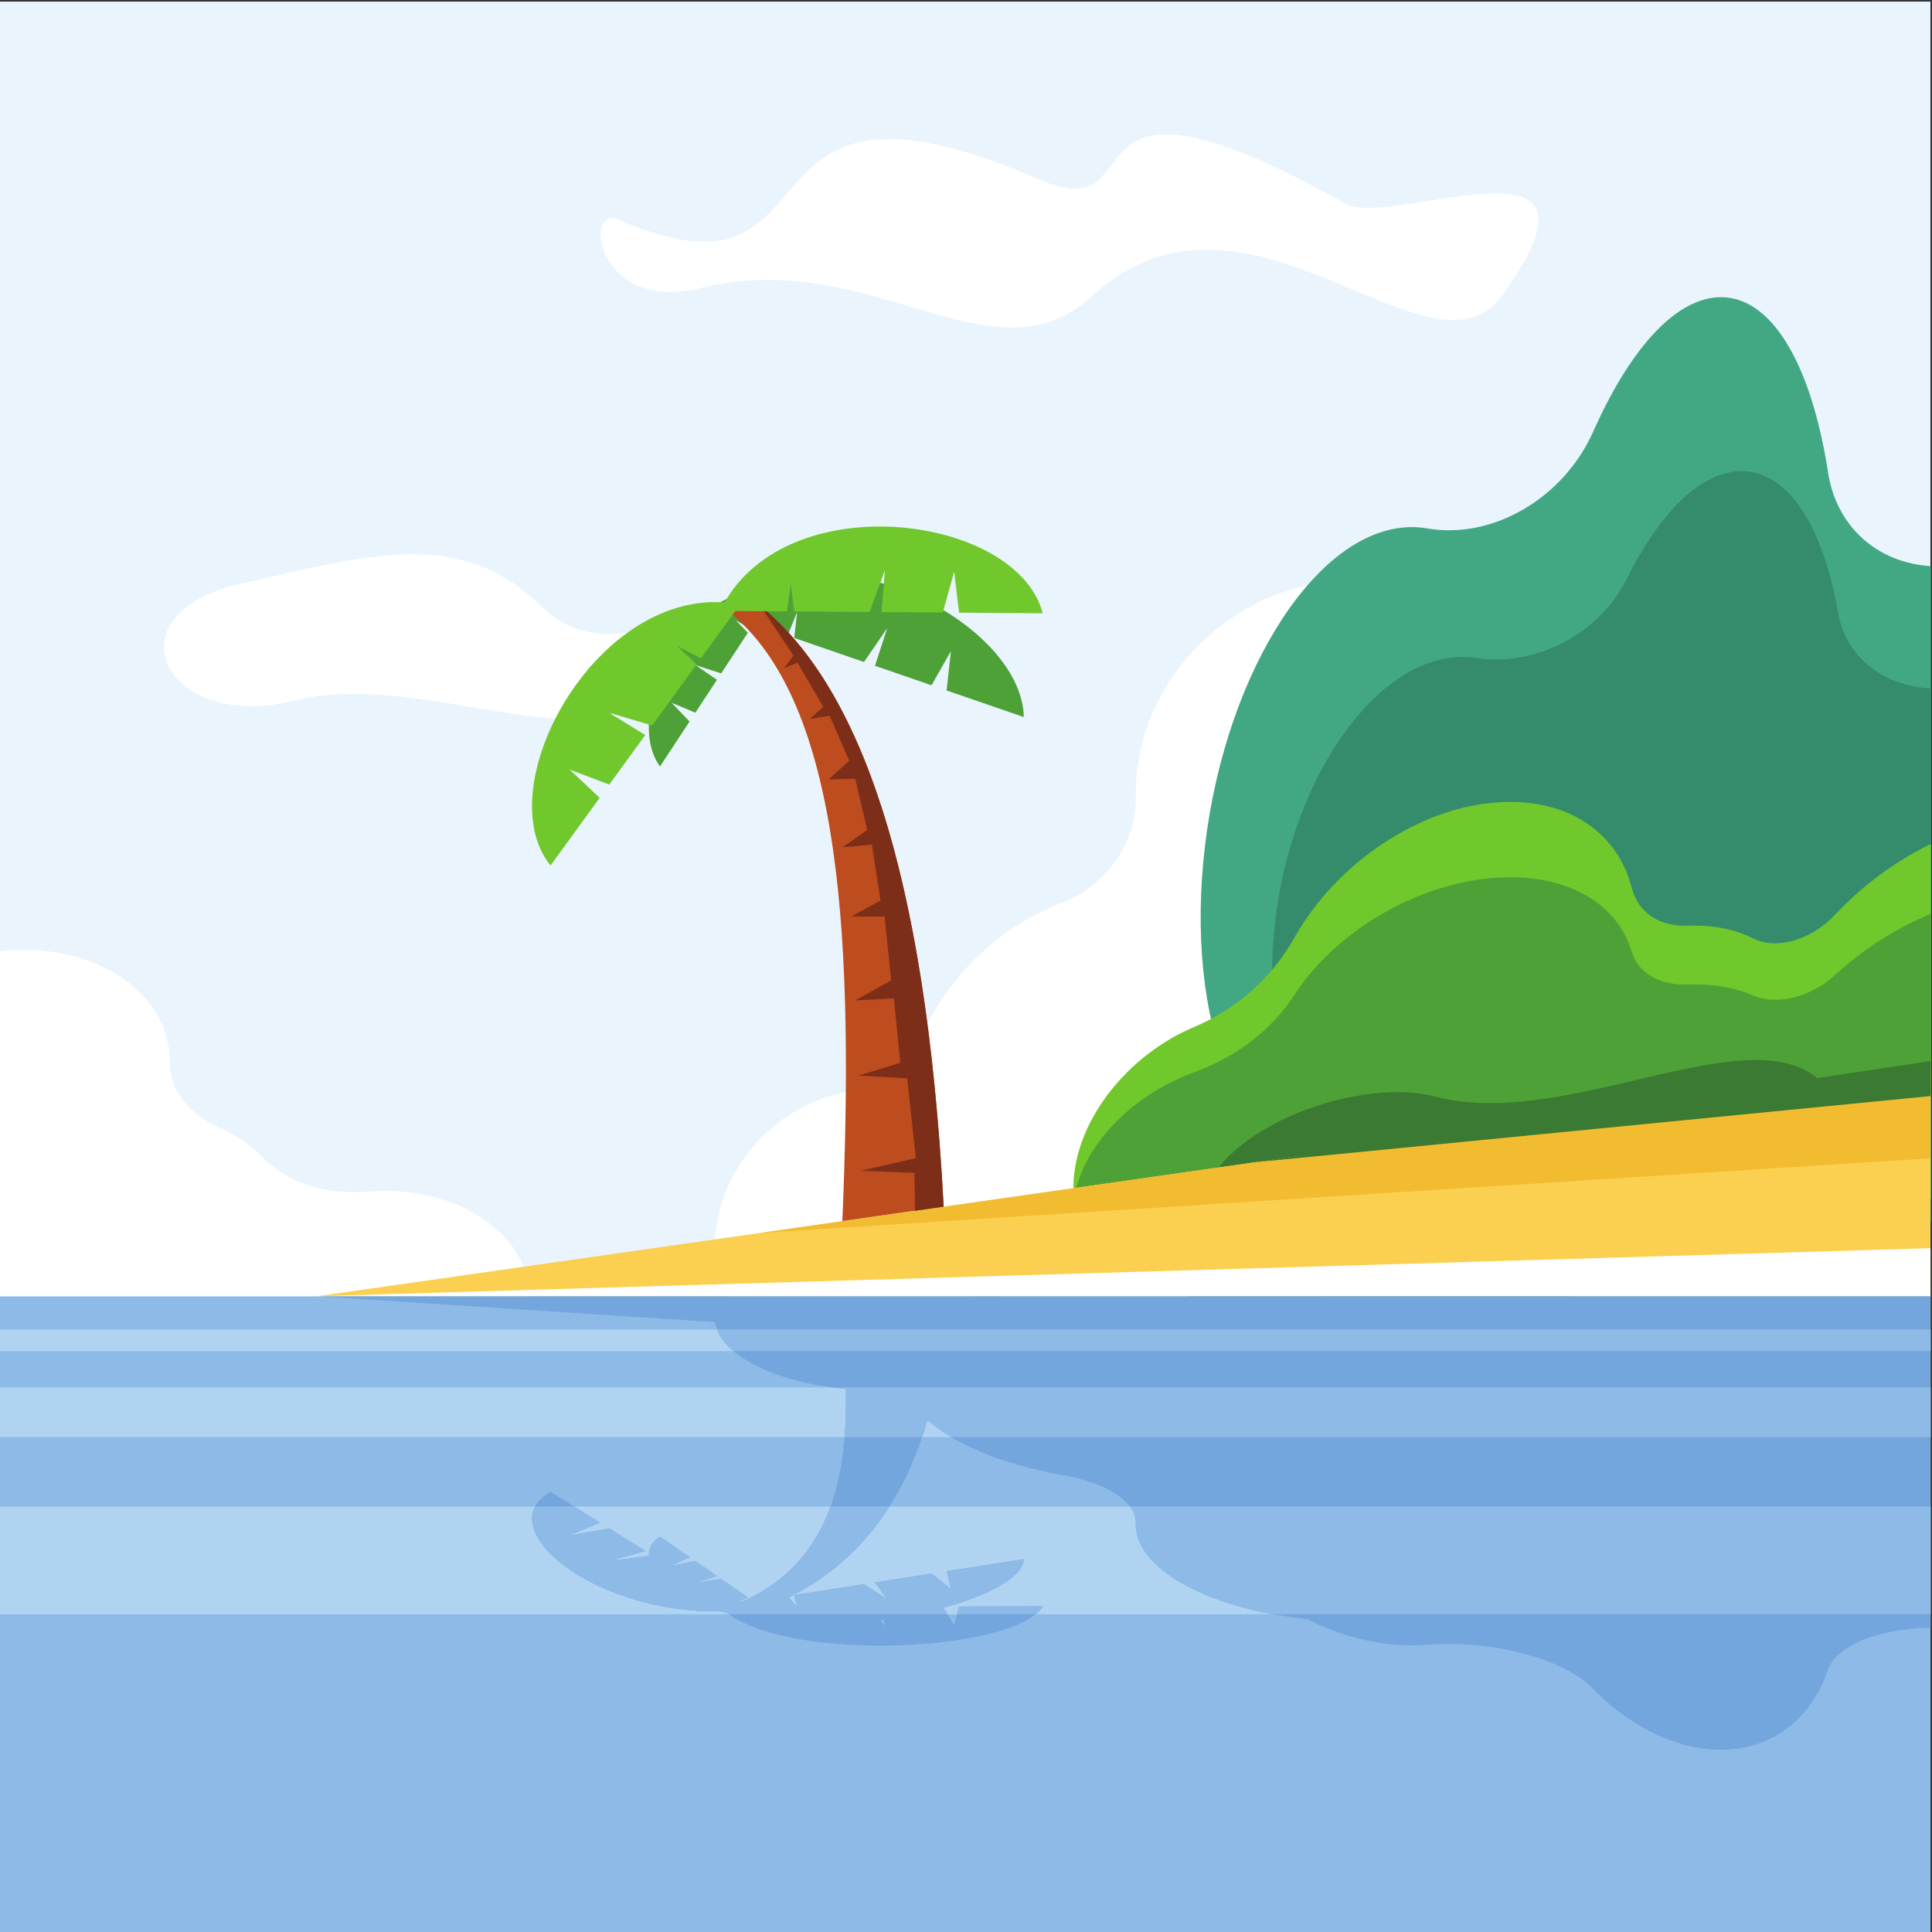 <?xml version="1.0" encoding="UTF-8" standalone="no"?>
<!-- Created with Inkscape (http://www.inkscape.org/) -->

<svg
   version="1.1"
   id="svg1"
   width="880"
   height="880"
   viewBox="0 0 880 880"
   sodipodi:docname="palm-tree-seashore.svg"
   inkscape:version="1.3.2 (091e20e, 2023-11-25, custom)"
   xmlns:inkscape="http://www.inkscape.org/namespaces/inkscape"
   xmlns:sodipodi="http://sodipodi.sourceforge.net/DTD/sodipodi-0.dtd"
   xmlns="http://www.w3.org/2000/svg"
   xmlns:svg="http://www.w3.org/2000/svg">
  <rect x="0" y="0" width="880" height="880" fill="#333333" stroke="none"/>
  <defs
     id="defs1">
    <clipPath
       clipPathUnits="userSpaceOnUse"
       id="clipPath4">
      <path
         d="M 0,660 H 660 V 0 H 0 Z"
         transform="translate(-247.989,-450.105)"
         id="path4" />
    </clipPath>
    <clipPath
       clipPathUnits="userSpaceOnUse"
       id="clipPath6">
      <path
         d="M 0,660 H 660 V 0 H 0 Z"
         transform="translate(-316.018,-308.643)"
         id="path6" />
    </clipPath>
    <clipPath
       clipPathUnits="userSpaceOnUse"
       id="clipPath8">
      <path
         d="M 0,660 H 660 V 0 H 0 Z"
         transform="translate(-659.629,-466.594)"
         id="path8" />
    </clipPath>
    <clipPath
       clipPathUnits="userSpaceOnUse"
       id="clipPath10">
      <path
         d="M 0,660 H 660 V 0 H 0 Z"
         transform="translate(-659.629,-424.816)"
         id="path10" />
    </clipPath>
    <clipPath
       clipPathUnits="userSpaceOnUse"
       id="clipPath12">
      <path
         d="M 0,660 H 660 V 0 H 0 Z"
         transform="translate(-659.629,-371.688)"
         id="path12" />
    </clipPath>
    <clipPath
       clipPathUnits="userSpaceOnUse"
       id="clipPath14">
      <path
         d="M 0,660 H 660 V 0 H 0 Z"
         transform="translate(-659.629,-347.863)"
         id="path14" />
    </clipPath>
    <clipPath
       clipPathUnits="userSpaceOnUse"
       id="clipPath16">
      <path
         d="M 0,660 H 660 V 0 H 0 Z"
         transform="translate(-409.267,-248.347)"
         id="path16" />
    </clipPath>
    <clipPath
       clipPathUnits="userSpaceOnUse"
       id="clipPath18">
      <path
         d="M 0,660 H 660 V 0 H 0 Z"
         transform="translate(0.067,-108.559)"
         id="path18" />
    </clipPath>
    <clipPath
       clipPathUnits="userSpaceOnUse"
       id="clipPath20">
      <path
         d="M 0,660 H 660 V 0 H 0 Z"
         id="path20" />
    </clipPath>
    <clipPath
       clipPathUnits="userSpaceOnUse"
       id="clipPath22">
      <path
         d="M 0,660 H 660 V 0 H 0 Z"
         id="path22" />
    </clipPath>
    <clipPath
       clipPathUnits="userSpaceOnUse"
       id="clipPath24">
      <path
         d="M 0,660 H 660 V 0 H 0 Z"
         transform="translate(-108.31,-217.191)"
         id="path24" />
    </clipPath>
    <clipPath
       clipPathUnits="userSpaceOnUse"
       id="clipPath26">
      <path
         d="M 0,660 H 660 V 0 H 0 Z"
         transform="translate(-108.31,-217.191)"
         id="path26" />
    </clipPath>
    <clipPath
       clipPathUnits="userSpaceOnUse"
       id="clipPath28">
      <path
         d="M 0,660 H 660 V 0 H 0 Z"
         transform="translate(-259.589,-238.798)"
         id="path28" />
    </clipPath>
    <clipPath
       clipPathUnits="userSpaceOnUse"
       id="clipPath30">
      <path
         d="M 0,660 H 660 V 0 H 0 Z"
         transform="translate(-428.821,-262.969)"
         id="path30" />
    </clipPath>
    <clipPath
       clipPathUnits="userSpaceOnUse"
       id="clipPath32">
      <path
         d="M 0,660 H 660 V 0 H 0 Z"
         transform="translate(-213.234,-584.093)"
         id="path32" />
    </clipPath>
    <clipPath
       clipPathUnits="userSpaceOnUse"
       id="clipPath34">
      <path
         d="M 0,660 H 660 V 0 H 0 Z"
         transform="translate(-81.955,-460.546)"
         id="path34" />
    </clipPath>
    <clipPath
       clipPathUnits="userSpaceOnUse"
       id="clipPath36">
      <path
         d="M 0,660 H 660 V 0 H 0 Z"
         transform="translate(-264.414,-457.419)"
         id="path36" />
    </clipPath>
    <clipPath
       clipPathUnits="userSpaceOnUse"
       id="clipPath38">
      <path
         d="M 0,660 H 660 V 0 H 0 Z"
         transform="translate(-250.69,-449.651)"
         id="path38" />
    </clipPath>
    <clipPath
       clipPathUnits="userSpaceOnUse"
       id="clipPath40">
      <path
         d="M 0,660 H 660 V 0 H 0 Z"
         transform="translate(-312.573,-246.365)"
         id="path40" />
    </clipPath>
    <clipPath
       clipPathUnits="userSpaceOnUse"
       id="clipPath42">
      <path
         d="M 0,660 H 660 V 0 H 0 Z"
         transform="translate(-252.814,-453.504)"
         id="path42" />
    </clipPath>
    <clipPath
       clipPathUnits="userSpaceOnUse"
       id="clipPath44">
      <path
         d="M 0,660 H 660 V 0 H 0 Z"
         transform="translate(-246.013,-451.296)"
         id="path44" />
    </clipPath>
    <clipPath
       clipPathUnits="userSpaceOnUse"
       id="clipPath46">
      <path
         d="M 0,660 H 660 V 0 H 0 Z"
         transform="translate(-322.302,-110.783)"
         id="path46" />
    </clipPath>
    <clipPath
       clipPathUnits="userSpaceOnUse"
       id="clipPath48">
      <path
         d="M 0,660 H 660 V 0 H 0 Z"
         transform="translate(-353.825,-108.559)"
         id="path48" />
    </clipPath>
  </defs>
  <sodipodi:namedview
     id="namedview1"
     pagecolor="#ffffff"
     bordercolor="#000000"
     borderopacity="0.25"
     inkscape:showpageshadow="2"
     inkscape:pageopacity="0.0"
     inkscape:pagecheckerboard="0"
     inkscape:deskcolor="#d1d1d1"
     inkscape:zoom="0.67272727"
     inkscape:cx="439.25676"
     inkscape:cy="440"
     inkscape:window-width="1440"
     inkscape:window-height="830"
     inkscape:window-x="-6"
     inkscape:window-y="-6"
     inkscape:window-maximized="1"
     inkscape:current-layer="g1">
    <inkscape:page
       x="0"
       y="0"
       inkscape:label="1"
       id="page1"
       width="880"
       height="880"
       margin="0 0.495 0.503 0"
       bleed="0" />
  </sodipodi:namedview>
  <g
     id="g1"
     inkscape:groupmode="layer"
     inkscape:label="1">
    <g
       id="group-MC0">
      <path
         id="path2"
         d="M 0,0 H 659.629 V 659.623 H 0 Z"
         style="fill:#e9f4fc;fill-opacity:1;fill-rule:nonzero;stroke:none"
         transform="matrix(1.333,0,0,-1.333,0,880)" />
      <path
         id="path3"
         d="m 0,0 c 28.465,33.721 101.016,-0.853 101.791,-35.079 l -26.382,9.092 1.47,13.44 -6.633,-11.661 -19.312,6.655 4.159,12.828 -7.92,-11.532 -23.829,8.212 0.976,8.845 -3.262,-8.057 z"
         style="fill:#4da136;fill-opacity:1;fill-rule:evenodd;stroke:none"
         transform="matrix(1.333,0,0,-1.333,330.652,279.86)"
         clip-path="url(#clipPath4)" />
      <path
         id="path5"
         d="m 0,0 c 9.46,19.554 26.499,35.203 46.681,42.956 15.422,5.922 25.642,20.601 25.324,36.377 -0.054,2.784 0.072,5.626 0.392,8.51 3.976,35.931 36.328,65.059 72.259,65.059 35.931,0 61.836,-29.128 57.857,-65.059 -3.977,-35.931 -36.33,-65.058 -72.26,-65.058 -0.76,0 -1.514,0.018 -2.265,0.044 9.937,-13.041 14.945,-30.098 12.88,-48.765 -4.537,-40.98 -41.433,-74.199 -82.413,-74.199 -15.04,0 -28.534,4.479 -39.372,12.167 -9.252,-17.264 -27.707,-29.372 -47.651,-29.372 -26.634,0 -45.834,21.592 -42.886,48.225 2.572,23.233 21.149,42.63 43.531,47.204 C -15.604,-19.393 -5.577,-11.526 0,0"
         style="fill:#ffffff;fill-opacity:1;fill-rule:evenodd;stroke:none"
         transform="matrix(1.333,0,0,-1.333,421.357,468.477)"
         clip-path="url(#clipPath6)" />
      <path
         id="path7"
         d="m 0,0 v -215.403 c -3.415,-1.182 -6.875,-1.926 -10.356,-2.174 -14.448,-1.034 -26.944,6.487 -36.191,19.971 -10.101,14.727 -28.357,19.856 -47.468,13.334 -1.883,-0.643 -3.773,-1.04 -5.66,-1.174 -4.659,-0.334 -9.022,0.943 -13.035,3.635 -17.177,11.53 -41.725,7.624 -59.129,-9.407 -8.983,-8.79 -18.79,-14.11 -28.733,-14.821 -32.307,-2.311 -53.803,44.91 -48.016,105.469 5.789,60.559 36.673,111.525 68.979,113.835 2.557,0.182 5.046,0.054 7.461,-0.365 22.339,-3.887 46.613,10.265 56.763,33.098 12.114,27.248 27.223,44.777 42.216,45.849 18.45,1.319 32.279,-22.597 38.031,-59.863 C -32.273,13.438 -18.264,1.112 0,0"
         style="fill:#42a883;fill-opacity:1;fill-rule:evenodd;stroke:none"
         transform="matrix(1.333,0,0,-1.333,879.505,257.875)"
         clip-path="url(#clipPath8)" />
      <path
         id="path9"
         d="m 0,0 v -174.061 c -3.081,-0.955 -6.202,-1.557 -9.342,-1.758 -13.033,-0.834 -24.308,5.244 -32.649,16.138 -9.115,11.902 -25.585,16.047 -42.824,10.775 -1.701,-0.517 -3.406,-0.84 -5.109,-0.949 -4.2,-0.267 -8.137,0.763 -11.76,2.941 -15.496,9.314 -37.642,6.159 -53.343,-7.603 -8.104,-7.104 -16.953,-11.403 -25.922,-11.978 -29.146,-1.866 -48.54,36.291 -43.317,85.228 5.222,48.936 33.083,90.119 62.23,91.986 2.307,0.147 4.554,0.044 6.73,-0.295 20.156,-3.141 42.054,8.295 51.209,26.744 10.929,22.02 24.56,36.184 38.087,37.051 16.644,1.065 29.122,-18.261 34.311,-48.375 C -29.116,10.858 -16.478,0.898 0,0"
         style="fill:#358c6d;fill-opacity:1;fill-rule:evenodd;stroke:none"
         transform="matrix(1.333,0,0,-1.333,879.505,313.579)"
         clip-path="url(#clipPath10)" />
      <path
         id="path11"
         d="m 0,0 v -121.463 c -6.623,4.731 -51.553,13.381 -54.633,20.951 -14.457,-20.289 -38.888,-34.72 -61.86,-34.72 -11.312,0 -20.632,3.501 -27.282,9.477 -10.438,-29.264 -42.24,-52.792 -71.654,-52.792 -21.678,0 -36.087,12.779 -38.501,31.215 -2.254,-0.316 -4.508,-0.482 -6.744,-0.482 -24.796,0 -38.163,20.1 -29.856,44.896 5.925,17.689 21.28,32.988 38.598,40.304 14.793,6.252 26.707,16.841 34.472,30.643 14.93,26.537 45.306,46.344 73.673,46.344 21.839,0 37.001,-11.74 41.52,-29.251 2.234,-8.646 9.443,-13.444 19.618,-13.055 0.704,0.027 1.409,0.04 2.114,0.04 7.555,0 14.223,-1.562 19.801,-4.38 7.973,-4.03 19.833,-0.597 27.99,8.104 C -23.37,-14.173 -12.079,-5.834 0,0"
         style="fill:#70c82d;fill-opacity:1;fill-rule:evenodd;stroke:none"
         transform="matrix(1.333,0,0,-1.333,879.505,384.417)"
         clip-path="url(#clipPath12)" />
      <path
         id="path13"
         d="m 0,0 v -105.254 c -6.623,4.097 -51.553,11.592 -54.633,18.155 -14.457,-17.582 -38.888,-30.089 -61.86,-30.089 -11.312,0 -20.632,3.034 -27.282,8.213 -10.438,-25.358 -42.24,-45.747 -71.654,-45.747 -21.678,0 -36.087,11.075 -38.501,27.049 -2.254,-0.273 -4.508,-0.416 -6.744,-0.416 -24.796,0 -38.163,17.417 -29.856,38.903 5.925,15.328 21.28,28.587 38.598,34.927 14.793,5.416 26.707,14.594 34.472,26.553 14.93,22.996 45.306,40.16 73.673,40.16 21.839,0 37.001,-10.173 41.52,-25.349 2.234,-7.49 9.443,-11.648 19.618,-11.312 0.704,0.023 1.409,0.035 2.114,0.035 7.555,0 14.223,-1.354 19.801,-3.795 7.973,-3.493 19.833,-0.518 27.99,7.022 C -23.37,-12.283 -12.079,-5.056 0,0"
         style="fill:#4da136;fill-opacity:1;fill-rule:evenodd;stroke:none"
         transform="matrix(1.333,0,0,-1.333,879.505,416.183)"
         clip-path="url(#clipPath14)" />
      <path
         id="path15"
         d="M 0,0 C 8.052,28.205 56.503,43.57 80.797,37.093 137.507,21.972 222.932,90.142 222.961,8.69 222.976,-30.564 46.407,-45.77 28.957,-25.001 17.392,-11.234 -2.922,-10.236 0,0"
         style="fill:#3a7a32;fill-opacity:1;fill-rule:evenodd;stroke:none"
         transform="matrix(1.333,0,0,-1.333,545.689,548.871)"
         clip-path="url(#clipPath16)" />
      <path
         id="path17"
         d="m 0,0 v 226.541 c 27.127,3.185 52.084,-9.596 57.157,-30.067 0.613,-2.469 0.908,-4.943 0.911,-7.398 0.01,-9.755 5.958,-17.814 16.683,-22.61 5.82,-2.602 10.918,-6.069 14.963,-10.248 8.484,-8.764 21.462,-12.978 36.275,-11.779 26.123,2.118 49.686,-10.495 54.6,-30.322 5.41,-21.826 -13.833,-44.13 -42.98,-49.816 C 124.016,61.648 110.669,63.08 99.747,67.578 100.539,44.56 28.68,9.221 0,0"
         style="fill:#ffffff;fill-opacity:1;fill-rule:evenodd;stroke:none"
         transform="matrix(1.333,0,0,-1.333,-0.09,735.255)"
         clip-path="url(#clipPath18)" />
      <path
         id="path19"
         d="M -0.067,-0.074 H 659.629 V 217.192 H -0.067 Z"
         style="fill:#8ebae7;fill-opacity:1;fill-rule:evenodd;stroke:none"
         transform="matrix(1.333,0,0,-1.333,0,880)"
         clip-path="url(#clipPath20)" />
      <path
         id="path21"
         d="M 659.629,186.055 H -0.067 V 169.084 H 659.629 Z M -0.067,145.368 h 659.696 v -36.81 H -0.067 Z m 0,60.484 h 659.696 v -7.354 H -0.067 Z"
         style="fill:#afd3f1;fill-opacity:1;fill-rule:evenodd;stroke:none"
         transform="matrix(1.333,0,0,-1.333,0,880)"
         clip-path="url(#clipPath22)" />
      <path
         id="path23"
         d="M 0,0 551.319,78.741 V 0 Z"
         style="fill:#fbd050;fill-opacity:1;fill-rule:evenodd;stroke:none"
         transform="matrix(1.333,0,0,-1.333,144.413,590.411)"
         clip-path="url(#clipPath24)" />
      <path
         id="path25"
         d="M 0,0 551.319,16.414 V 0 Z"
         style="fill:#ffffff;fill-opacity:1;fill-rule:evenodd;stroke:none"
         transform="matrix(1.333,0,0,-1.333,144.413,590.411)"
         clip-path="url(#clipPath26)" />
      <path
         id="path27"
         d="M 0,0 400.04,25.519 V 57.135 Z"
         style="fill:#f2bc31;fill-opacity:1;fill-rule:evenodd;stroke:none"
         transform="matrix(1.333,0,0,-1.333,346.119,561.603)"
         clip-path="url(#clipPath28)" />
      <path
         id="path29"
         d="M 0,0 230.808,22.615 V 34.557 Z"
         style="fill:#3a7a32;fill-opacity:1;fill-rule:evenodd;stroke:none"
         transform="matrix(1.333,0,0,-1.333,571.762,529.375)"
         clip-path="url(#clipPath30)" />
      <path
         id="path31"
         d="m 0,0 c 76.709,-31.522 32.669,62.104 141.302,14.799 42.35,-18.441 2.632,48.951 105.249,-8.49 15.327,-8.58 96.268,28.286 53.596,-31.191 -24.499,-34.15 -87.339,48.4 -140.389,-0.453 C 125.982,-56.439 84.62,-8.11 26.032,-22.524 -11.143,-31.669 -14.625,9.634 0,0"
         style="fill:#ffffff;fill-opacity:1;fill-rule:evenodd;stroke:none"
         transform="matrix(1.333,0,0,-1.333,284.312,101.21)"
         clip-path="url(#clipPath32)" />
      <path
         id="path33"
         d="m 0,0 c 45.839,10.504 75.79,19.056 103.139,-7.802 11.031,-10.834 24.237,-10.253 34.633,-7.891 15.377,3.494 25.214,-3.835 12.187,-18.599 C 123.611,-64.154 62.708,-28.625 18.63,-39.891 -25.447,-51.157 -45.839,-10.503 0,0"
         style="fill:#ffffff;fill-opacity:1;fill-rule:evenodd;stroke:none"
         transform="matrix(1.333,0,0,-1.333,109.273,265.938)"
         clip-path="url(#clipPath34)" />
      <path
         id="path35"
         d="m 0,0 c -28.413,6.126 -52.326,-41.098 -38.954,-59.255 l 10.096,15.358 -6.176,6.415 8.151,-3.411 7.39,11.243 -7.33,5.015 8.77,-2.826 9.118,13.872 -4.067,4.218 4.944,-2.886 z"
         style="fill:#4da136;fill-opacity:1;fill-rule:evenodd;stroke:none"
         transform="matrix(1.333,0,0,-1.333,352.552,270.107)"
         clip-path="url(#clipPath36)" />
      <path
         id="path37"
         d="m 0,0 c 37.359,-32.425 40.963,-113.738 37.082,-206.828 11.537,1.648 23.075,3.296 34.611,4.944 C 65.38,-83.008 41.494,-20.32 5.761,5.947 1.139,9.344 -4.818,4.182 0,0"
         style="fill:#bd4c1f;fill-opacity:1;fill-rule:evenodd;stroke:none"
         transform="matrix(1.333,0,0,-1.333,334.253,280.465)"
         clip-path="url(#clipPath38)" />
      <path
         id="path39"
         d="m 0,0 9.81,1.401 c -6.113,115.09 -28.695,177.512 -62.553,205.208 l 11.233,-16.926 -3.241,-4.266 4.606,1.878 8.816,-15.071 -4.55,-4.094 6.697,1.046 6.724,-15.377 -7.052,-6.37 9.099,0.227 4.094,-17.515 -8.416,-5.915 10.009,0.911 2.957,-19.109 -10.009,-5.459 h 11.374 l 2.275,-21.838 -12.284,-6.825 13.193,0.684 2.233,-22.029 -14.289,-4.36 16.606,-0.909 2.957,-27.297 -18.881,-4.323 18.426,-0.681 z"
         style="fill:#7c2e19;fill-opacity:1;fill-rule:evenodd;stroke:none"
         transform="matrix(1.333,0,0,-1.333,416.764,551.513)"
         clip-path="url(#clipPath40)" />
      <path
         id="path41"
         d="m 0,0 c -47.228,9.22 -86.98,-61.857 -64.753,-89.184 l 16.783,23.115 -10.265,9.655 13.549,-5.132 12.286,16.92 -12.186,7.548 14.579,-4.253 15.159,20.878 -6.764,6.35 8.218,-4.345 z"
         style="fill:#70c82d;fill-opacity:1;fill-rule:evenodd;stroke:none"
         transform="matrix(1.333,0,0,-1.333,337.085,275.327)"
         clip-path="url(#clipPath42)" />
      <path
         id="path43"
         d="M 0,0 C 20.603,43.487 101.401,33.306 110.208,-0.801 L 81.643,-0.593 79.964,13.4 76.055,-0.552 55.147,-0.4 56.301,13.887 51.072,-0.371 25.274,-0.184 24.175,9.028 22.796,-0.165 Z"
         style="fill:#70c82d;fill-opacity:1;fill-rule:evenodd;stroke:none"
         transform="matrix(1.333,0,0,-1.333,328.018,278.271)"
         clip-path="url(#clipPath44)" />
      <path
         id="path45"
         d="M 0,0 C 15.615,4.267 27.171,10.442 27.478,16.594 L 1.096,12.467 2.566,6.365 -4.067,11.658 -23.379,8.637 -19.22,2.814 -27.14,8.049 -50.969,4.321 -49.993,0.305 -52.86,3.519 c 29.452,14.689 41.5,40.295 47.385,60.633 C 4.129,55.62 20.778,48.811 40.397,45.39 55.819,42.7 66.039,36.036 65.722,28.874 c -0.055,-1.263 0.071,-2.555 0.391,-3.863 3.45,-14.145 28.234,-25.965 58.186,-28.857 10.204,-5.333 21.717,-8.613 33.419,-8.993 2.557,-0.083 5.047,-0.024 7.461,0.166 22.339,1.764 46.613,-4.66 56.763,-15.025 12.115,-12.371 27.223,-20.329 42.216,-20.816 18.45,-0.599 32.279,10.259 38.031,27.178 2.865,8.419 16.874,14.014 35.138,14.52 V 106.408 H 215.554 18.281 h -7.519 -85.496 -35.21 -104.048 l 136.021,-8.82 c 0.05,-0.437 0.124,-0.877 0.234,-1.321 2.571,-10.547 21.148,-19.353 43.53,-21.429 0.287,-0.027 0.574,-0.056 0.86,-0.085 0.622,-32.365 -6.402,-59.47 -34.896,-72.448 l -2.646,-0.703 4.067,1.916 -9.119,6.296 -8.625,-1.26 -0.025,0.015 7.211,2.239 -7.39,5.105 -8.151,-1.549 6.175,2.913 -10.096,6.972 c -2.778,-1.712 -3.942,-3.995 -3.795,-6.512 l -13.438,-1.778 12.186,3.427 -12.285,7.68 -13.549,-2.33 10.265,4.384 -16.783,10.492 c -21.169,-11.814 13.881,-41.645 58.068,-40.841 0.682,-0.175 1.376,-0.336 2.076,-0.486 23.58,-17.587 99.495,-12.774 108.017,2.206 L 5.355,0.396 3.676,-5.955 Z m -21.541,-4.255 c 0.396,0.052 0.79,0.104 1.183,0.157 l 0.371,-2.079 z"
         style="fill:#74a6de;fill-opacity:1;fill-rule:evenodd;stroke:none"
         transform="matrix(1.333,0,0,-1.333,429.736,732.289)"
         clip-path="url(#clipPath46)" />
      <path
         id="path47"
         d="m 0,0 h -26.861 l 0.692,2.621 28.565,0.095 C 1.857,1.768 1.048,0.862 0,0 m 32.189,36.81 c 1.389,-1.819 2.097,-3.746 2.009,-5.711 C 34.144,29.836 34.27,28.544 34.59,27.235 37.578,14.98 56.588,4.47 81.097,0 h 224.707 v 36.81 z m -71.017,23.715 c 0.671,1.988 1.277,3.945 1.829,5.852 2.318,-2.059 5.047,-4.017 8.128,-5.852 h 334.675 v 0.341 1.769 1.769 1.769 1.769 1.77 1.768 1.77 1.768 1.77 0.708 H -69.614 c 1.28,-0.167 2.574,-0.312 3.884,-0.434 0.287,-0.027 0.574,-0.055 0.86,-0.085 0.108,-5.661 -0.018,-11.16 -0.45,-16.452 z m 7.305,-58.3 c 15.615,4.266 27.17,10.442 27.477,16.593 l -26.382,-4.127 1.471,-6.101 -6.633,5.293 -19.312,-3.022 4.159,-5.823 -7.921,5.235 -23.828,-3.727 0.976,-4.017 -2.867,3.214 c 16.025,7.993 26.895,19.217 34.426,31.067 h -20.15 C -75.127,22.823 -84.271,11.586 -99.766,4.529 l -2.647,-0.702 4.067,1.915 -9.118,6.297 -8.625,-1.262 -0.025,0.017 7.21,2.238 -7.39,5.106 -8.151,-1.549 6.175,2.913 -10.095,6.972 c -2.779,-1.712 -3.942,-3.996 -3.796,-6.512 l -13.437,-1.778 12.186,3.426 -12.285,7.681 -13.55,-2.33 10.266,4.384 -8.74,5.465 h -13.353 c -7.185,-13.597 24.569,-36.52 63.377,-35.815 0.683,-0.175 1.376,-0.336 2.076,-0.485 0.233,-0.174 0.479,-0.341 0.72,-0.51 h 74.751 z m -77.372,95.069 H 305.804 V 96.249 94.479 92.71 90.941 89.94 h -409.159 c -2.689,2.28 -4.598,4.756 -5.54,7.354"
         style="fill:#8ebae7;fill-opacity:1;fill-rule:evenodd;stroke:none"
         transform="matrix(1.333,0,0,-1.333,471.767,735.255)"
         clip-path="url(#clipPath48)" />
    </g>
  </g>
</svg>
